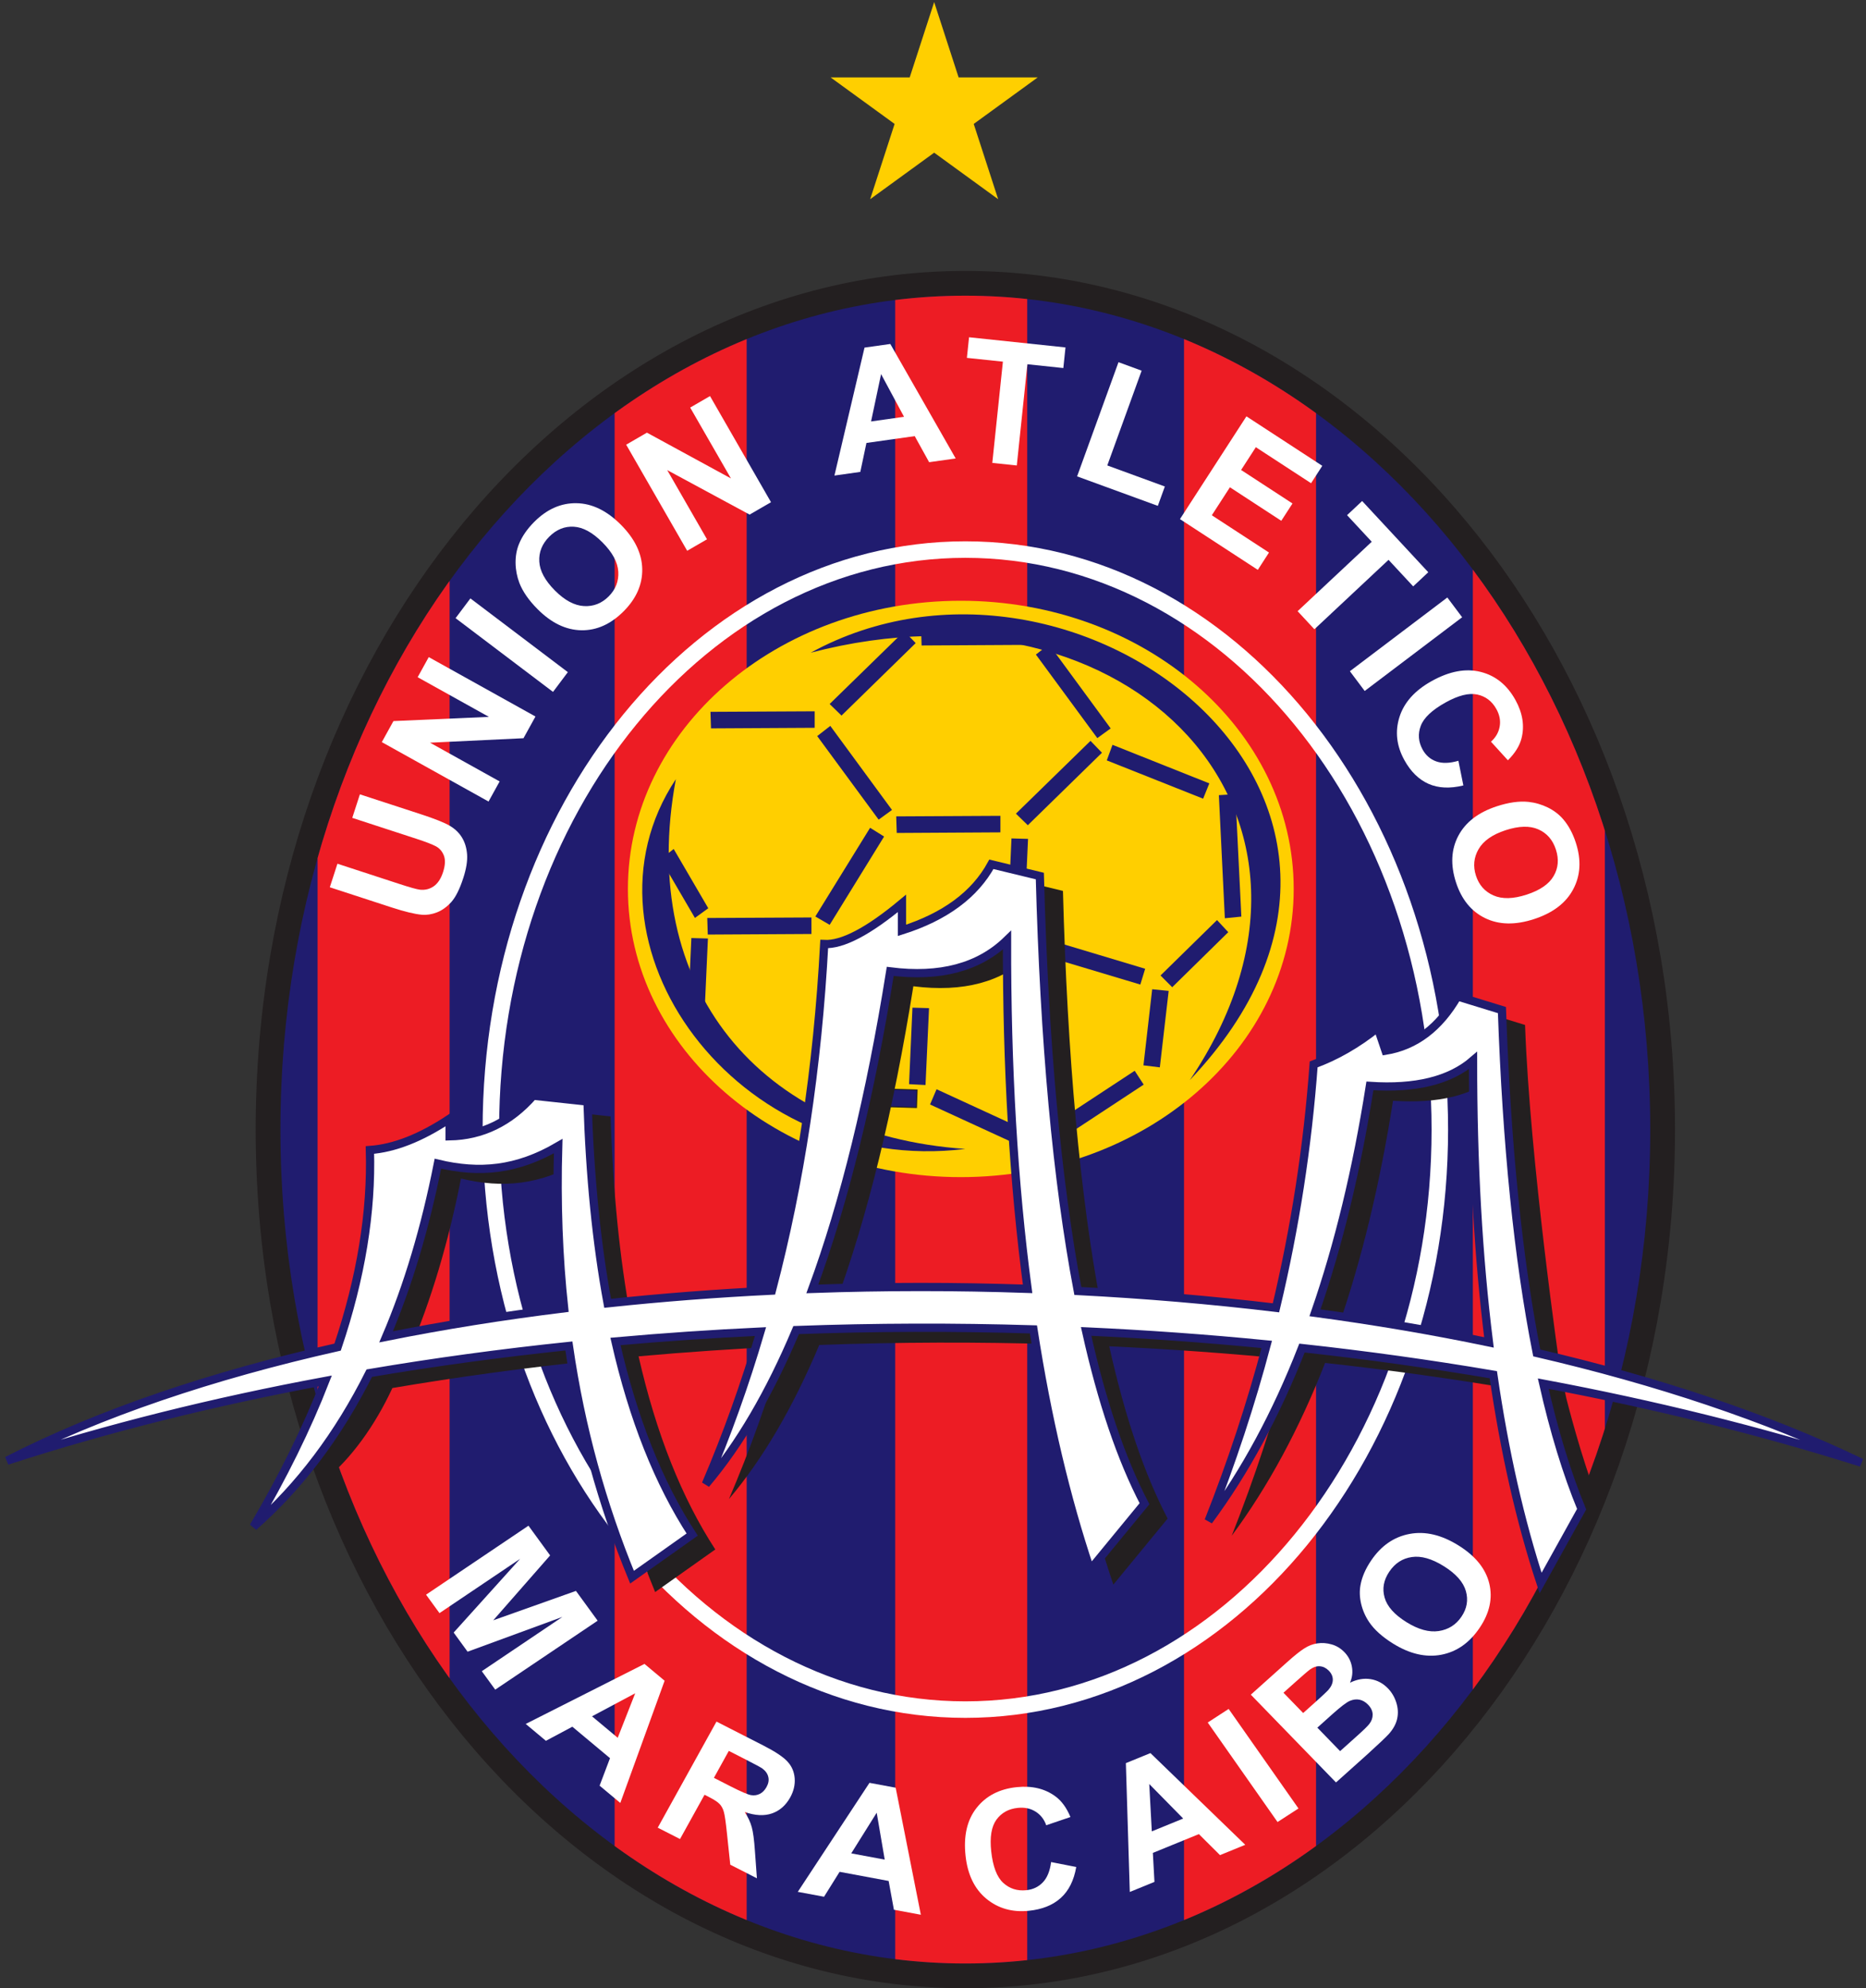 <?xml version="1.0" encoding="UTF-8"?>
<svg xmlns="http://www.w3.org/2000/svg" xmlns:xlink="http://www.w3.org/1999/xlink" width="385pt" height="410pt" viewBox="0 0 385 410" version="1.1">
<rect x="0" y="0" width="385" height="410" fill="#333333" stroke="none"/>
<defs>
<clipPath id="clip1">
  <path d="M 65 105 L 93 105 L 93 365 L 65 365 Z M 65 105 "/>
</clipPath>
<clipPath id="clip2">
  <path d="M 57.859 232.934 C 57.859 137.961 121.129 60.973 199.172 60.973 C 277.219 60.973 340.484 137.961 340.484 232.934 C 340.484 327.902 277.219 404.891 199.172 404.891 C 121.129 404.891 57.859 327.902 57.859 232.934 Z M 57.859 232.934 "/>
</clipPath>
<clipPath id="clip3">
  <path d="M 126 61 L 155 61 L 155 405 L 126 405 Z M 126 61 "/>
</clipPath>
<clipPath id="clip4">
  <path d="M 57.859 232.934 C 57.859 137.961 121.129 60.973 199.172 60.973 C 277.219 60.973 340.484 137.961 340.484 232.934 C 340.484 327.902 277.219 404.891 199.172 404.891 C 121.129 404.891 57.859 327.902 57.859 232.934 Z M 57.859 232.934 "/>
</clipPath>
<clipPath id="clip5">
  <path d="M 184 60 L 212 60 L 212 405 L 184 405 Z M 184 60 "/>
</clipPath>
<clipPath id="clip6">
  <path d="M 57.859 232.934 C 57.859 137.961 121.129 60.973 199.172 60.973 C 277.219 60.973 340.484 137.961 340.484 232.934 C 340.484 327.902 277.219 404.891 199.172 404.891 C 121.129 404.891 57.859 327.902 57.859 232.934 Z M 57.859 232.934 "/>
</clipPath>
<clipPath id="clip7">
  <path d="M 244 62 L 272 62 L 272 405 L 244 405 Z M 244 62 "/>
</clipPath>
<clipPath id="clip8">
  <path d="M 57.859 232.934 C 57.859 137.961 121.129 60.973 199.172 60.973 C 277.219 60.973 340.484 137.961 340.484 232.934 C 340.484 327.902 277.219 404.891 199.172 404.891 C 121.129 404.891 57.859 327.902 57.859 232.934 Z M 57.859 232.934 "/>
</clipPath>
<clipPath id="clip9">
  <path d="M 303 103 L 332 103 L 332 363 L 303 363 Z M 303 103 "/>
</clipPath>
<clipPath id="clip10">
  <path d="M 57.859 232.934 C 57.859 137.961 121.129 60.973 199.172 60.973 C 277.219 60.973 340.484 137.961 340.484 232.934 C 340.484 327.902 277.219 404.891 199.172 404.891 C 121.129 404.891 57.859 327.902 57.859 232.934 Z M 57.859 232.934 "/>
</clipPath>
</defs>
<g id="surface1">
<path style=" stroke:none;fill-rule:nonzero;fill:rgb(13.699%,12.199%,12.5%);fill-opacity:1;" d="M 52.754 232.934 C 52.754 135.141 118.309 55.867 199.172 55.867 C 280.039 55.867 345.594 135.141 345.594 232.934 C 345.594 330.727 280.039 410 199.172 410 C 118.309 410 52.754 330.727 52.754 232.934 "/>
<path style=" stroke:none;fill-rule:nonzero;fill:rgb(12.5%,10.999%,43.5%);fill-opacity:1;" d="M 57.859 232.934 C 57.859 137.961 121.129 60.973 199.172 60.973 C 277.219 60.973 340.484 137.961 340.484 232.934 C 340.484 327.902 277.219 404.891 199.172 404.891 C 121.129 404.891 57.859 327.902 57.859 232.934 "/>
<g clip-path="url(#clip1)" clip-rule="nonzero">
<g clip-path="url(#clip2)" clip-rule="nonzero">
<path style=" stroke:none;fill-rule:nonzero;fill:rgb(92.899%,10.999%,14.099%);fill-opacity:1;" d="M 65.523 105.242 L 92.762 105.242 L 92.762 364.031 L 65.523 364.031 L 65.523 105.242 "/>
</g>
</g>
<g clip-path="url(#clip3)" clip-rule="nonzero">
<g clip-path="url(#clip4)" clip-rule="nonzero">
<path style=" stroke:none;fill-rule:nonzero;fill:rgb(92.899%,10.999%,14.099%);fill-opacity:1;" d="M 126.812 61.824 L 154.055 61.824 L 154.055 404.039 L 126.812 404.039 L 126.812 61.824 "/>
</g>
</g>
<g clip-path="url(#clip5)" clip-rule="nonzero">
<g clip-path="url(#clip6)" clip-rule="nonzero">
<path style=" stroke:none;fill-rule:nonzero;fill:rgb(92.899%,10.999%,14.099%);fill-opacity:1;" d="M 184.703 51.609 L 211.941 51.609 L 211.941 410.852 L 184.703 410.852 L 184.703 51.609 "/>
</g>
</g>
<g clip-path="url(#clip7)" clip-rule="nonzero">
<g clip-path="url(#clip8)" clip-rule="nonzero">
<path style=" stroke:none;fill-rule:nonzero;fill:rgb(92.899%,10.999%,14.099%);fill-opacity:1;" d="M 244.289 62.676 L 271.531 62.676 L 271.531 404.891 L 244.289 404.891 L 244.289 62.676 "/>
</g>
</g>
<g clip-path="url(#clip9)" clip-rule="nonzero">
<g clip-path="url(#clip10)" clip-rule="nonzero">
<path style=" stroke:none;fill-rule:nonzero;fill:rgb(92.899%,10.999%,14.099%);fill-opacity:1;" d="M 303.883 103.539 L 331.121 103.539 L 331.121 362.328 L 303.883 362.328 L 303.883 103.539 "/>
</g>
</g>
<path style=" stroke:none;fill-rule:nonzero;fill:rgb(100%,81.2%,0%);fill-opacity:1;" d="M 129.551 183.312 C 129.551 150.488 160.301 123.883 198.234 123.883 C 236.168 123.883 266.922 150.488 266.922 183.312 C 266.922 216.133 236.168 242.738 198.234 242.738 C 160.301 242.738 129.551 216.133 129.551 183.312 "/>
<path style=" stroke:none;fill-rule:evenodd;fill:rgb(12.5%,10.999%,43.5%);fill-opacity:1;" d="M 167.27 134.594 C 221.75 104.789 300.562 164.742 245.496 222.719 C 282.285 168.234 233.625 117.246 167.27 134.594 "/>
<path style=" stroke:none;fill-rule:evenodd;fill:rgb(12.5%,10.999%,43.5%);fill-opacity:1;" d="M 139.445 160.672 C 117.094 194.312 151.902 242.738 199.164 236.922 C 156.793 234.012 131.414 203.703 139.445 160.672 "/>
<path style=" stroke:none;fill-rule:nonzero;fill:rgb(12.5%,10.999%,43.5%);fill-opacity:1;" d="M 185.02 171.766 L 206.41 171.641 L 206.41 168.234 L 184.91 168.348 L 185.02 171.766 "/>
<path style=" stroke:none;fill-rule:nonzero;fill:rgb(12.5%,10.999%,43.5%);fill-opacity:1;" d="M 146.695 150.203 L 168.086 150.082 L 168.086 146.676 L 146.586 146.785 L 146.695 150.203 "/>
<path style=" stroke:none;fill-rule:nonzero;fill:rgb(12.5%,10.999%,43.5%);fill-opacity:1;" d="M 146.031 192.719 L 167.422 192.598 L 167.422 189.191 L 145.922 189.301 L 146.031 192.719 "/>
<path style=" stroke:none;fill-rule:nonzero;fill:rgb(12.5%,10.999%,43.5%);fill-opacity:1;" d="M 190.148 133.105 L 211.539 132.984 L 211.539 129.578 L 190.039 129.688 L 190.148 133.105 "/>
<path style=" stroke:none;fill-rule:nonzero;fill:rgb(12.5%,10.999%,43.5%);fill-opacity:1;" d="M 173.625 147.559 L 188.926 132.613 L 186.562 130.164 L 171.172 145.176 L 173.625 147.559 "/>
<path style=" stroke:none;fill-rule:nonzero;fill:rgb(12.5%,10.999%,43.5%);fill-opacity:1;" d="M 212.062 170.172 L 227.363 155.223 L 224.996 152.773 L 209.609 167.785 L 212.062 170.172 "/>
<path style=" stroke:none;fill-rule:nonzero;fill:rgb(12.5%,10.999%,43.5%);fill-opacity:1;" d="M 171.18 190.711 L 182.41 172.504 L 179.523 170.699 L 168.223 188.992 L 171.18 190.711 "/>
<path style=" stroke:none;fill-rule:nonzero;fill:rgb(12.5%,10.999%,43.5%);fill-opacity:1;" d="M 241.855 203.578 L 253.422 192.223 L 251.098 189.73 L 239.441 201.156 L 241.855 203.578 "/>
<path style=" stroke:none;fill-rule:nonzero;fill:rgb(12.5%,10.999%,43.5%);fill-opacity:1;" d="M 168.609 151.789 L 181.285 169.02 L 184.039 167.02 L 171.312 149.688 L 168.609 151.789 "/>
<path style=" stroke:none;fill-rule:nonzero;fill:rgb(12.5%,10.999%,43.5%);fill-opacity:1;" d="M 213.73 134.977 L 226.402 152.207 L 229.156 150.207 L 216.43 132.879 L 213.73 134.977 "/>
<path style=" stroke:none;fill-rule:nonzero;fill:rgb(12.5%,10.999%,43.5%);fill-opacity:1;" d="M 228.355 156.801 L 248.234 164.699 L 249.512 161.543 L 229.535 153.59 L 228.355 156.801 "/>
<path style=" stroke:none;fill-rule:nonzero;fill:rgb(12.5%,10.999%,43.5%);fill-opacity:1;" d="M 214.785 196.891 L 235.277 203.027 L 236.273 199.77 L 215.68 193.59 L 214.785 196.891 "/>
<path style=" stroke:none;fill-rule:nonzero;fill:rgb(12.5%,10.999%,43.5%);fill-opacity:1;" d="M 191.891 227.758 L 211.328 236.688 L 212.766 233.602 L 193.234 224.613 L 191.891 227.758 "/>
<path style=" stroke:none;fill-rule:nonzero;fill:rgb(12.5%,10.999%,43.5%);fill-opacity:1;" d="M 218.098 235.41 L 235.969 223.66 L 234.113 220.805 L 216.145 232.605 L 218.098 235.41 "/>
<path style=" stroke:none;fill-rule:nonzero;fill:rgb(12.5%,10.999%,43.5%);fill-opacity:1;" d="M 237.723 203.996 L 235.922 219.688 L 239.301 220.102 L 241.125 204.336 L 237.723 203.996 "/>
<path style=" stroke:none;fill-rule:nonzero;fill:rgb(12.5%,10.999%,43.5%);fill-opacity:1;" d="M 256.121 189.016 L 254.879 163.762 L 251.48 163.973 L 252.715 189.355 L 256.121 189.016 "/>
<path style="fill:none;stroke-width:4.256;stroke-linecap:butt;stroke-linejoin:miter;stroke:rgb(13.699%,12.199%,12.5%);stroke-opacity:1;stroke-miterlimit:3.864;" d="M 1676.016 1823.516 L 1889.844 1817.266 L 1891.016 1851.289 L 1676.094 1857.695 Z M 1676.016 1823.516 " transform="matrix(0.1,0,0,-0.1,0,410)"/>
<path style=" stroke:none;fill-rule:nonzero;fill:rgb(12.5%,10.999%,43.5%);fill-opacity:1;" d="M 167.602 227.648 L 188.984 228.273 L 189.102 224.871 L 167.609 224.23 L 167.602 227.648 "/>
<path style=" stroke:none;fill-rule:nonzero;fill:rgb(12.5%,10.999%,43.5%);fill-opacity:1;" d="M 188.262 207.793 L 187.559 223.566 L 190.957 223.746 L 191.68 207.891 L 188.262 207.793 "/>
<path style=" stroke:none;fill-rule:nonzero;fill:rgb(12.5%,10.999%,43.5%);fill-opacity:1;" d="M 208.691 172.891 L 207.988 188.664 L 211.387 188.844 L 212.109 172.988 L 208.691 172.891 "/>
<path style="fill:none;stroke-width:34.05;stroke-linecap:butt;stroke-linejoin:miter;stroke:rgb(100%,100%,100%);stroke-opacity:1;stroke-miterlimit:3.864;" d="M 1012.773 1770.664 C 1012.773 2431.25 1451.055 2966.719 1991.719 2966.719 C 2532.422 2966.719 2970.703 2431.25 2970.703 1770.664 C 2970.703 1110.117 2532.422 574.609 1991.719 574.609 C 1451.055 574.609 1012.773 1110.117 1012.773 1770.664 Z M 1012.773 1770.664 " transform="matrix(0.1,0,0,-0.1,0,410)"/>
<path style=" stroke:none;fill-rule:nonzero;fill:rgb(13.699%,12.199%,12.5%);fill-opacity:1;" d="M 276.082 273.777 C 288.332 275.43 300.34 277.465 311.977 279.887 C 309.777 262.309 308.684 242.934 308.691 221.754 C 303.91 225.875 296.816 227.621 287.414 226.992 C 284.699 244.246 280.922 259.844 276.082 273.777 Z M 121.164 272.855 C 120.016 262.254 119.598 251.148 119.938 239.406 C 111.395 244.406 103.66 245.078 95.113 243.031 C 92.504 256.262 88.941 268.16 84.43 278.734 C 96.258 276.367 108.555 274.406 121.164 272.855 Z M 216.785 268.84 C 213.895 247.109 212.48 223.137 212.543 196.934 C 206.777 202.531 198.746 204.68 188.445 203.379 C 184.332 229.109 178.977 250.934 172.379 268.855 C 187.098 268.332 201.969 268.328 216.785 268.84 Z M 150.402 309.121 C 154.719 299.035 158.477 288.547 161.676 277.652 C 151.633 278.125 141.648 278.805 131.754 279.691 C 135.379 295.609 140.652 308.883 147.582 319.516 L 135.172 328.301 C 129 313.281 124.609 297.586 122.145 280.621 C 108.18 282.074 94.422 283.945 80.961 286.23 C 77.355 293.984 72.461 300.793 66.887 305.332 C 66.738 294.723 68.105 297.531 71.887 287.836 L 74.422 280.859 C 79.242 266.578 81.465 253.027 81.094 240.211 C 86.121 239.852 91.605 237.699 97.531 233.762 L 97.531 237.391 C 104.223 237.266 109.973 234.473 114.781 229.008 L 125.984 230.219 C 126.461 245.535 127.844 259.406 130.137 271.824 C 141.25 270.641 152.578 269.766 164.023 269.207 C 169.855 247.004 173.453 223.184 174.824 197.738 C 178.562 197.934 183.91 195.141 190.863 189.355 L 190.863 194.918 C 199.738 192.102 205.891 187.562 209.316 181.297 L 219.312 183.715 C 220.219 217.984 222.832 246.508 227.148 269.281 C 240.922 269.988 254.602 271.145 268.031 272.754 C 271.973 256.25 274.566 239.52 275.809 222.562 C 280.367 220.914 284.773 218.387 289.027 214.984 L 290.637 219.738 C 296.781 218.738 301.727 215.004 305.469 208.535 L 314.656 211.359 C 315.617 239.172 321.84 282.059 321.84 282.059 L 323.18 288.391 C 323.18 288.391 326.41 301.203 329.461 308.609 L 320.43 326.016 C 316.23 313.242 315.18 302.414 312.879 286.551 C 299.879 284.336 286.691 282.508 273.398 281.055 C 268.078 294.66 261.656 306.539 254.129 316.695 C 258.879 304.691 262.879 292.559 266.129 280.301 C 253.77 279.086 241.324 278.191 228.863 277.621 C 232.09 292.121 236.105 303.965 240.91 313.148 L 229.707 326.77 C 224.711 311.902 220.805 295.379 217.992 277.203 C 201.633 276.703 185.27 276.754 169.035 277.348 C 163.578 290.305 157.367 300.898 150.402 309.121 "/>
<path style=" stroke:none;fill-rule:nonzero;fill:rgb(100%,100%,100%);fill-opacity:1;" d="M 271.312 270.711 C 283.562 272.359 295.57 274.395 307.207 276.82 C 305.008 259.242 303.91 239.863 303.922 218.688 C 299.141 222.809 292.047 224.555 282.645 223.926 C 279.93 241.18 276.152 256.773 271.312 270.711 Z M 116.395 269.785 C 115.246 259.188 114.828 248.082 115.168 236.34 C 106.625 241.34 98.891 242.012 90.344 239.965 C 87.734 253.191 84.172 265.094 79.66 275.668 C 91.488 273.301 103.785 271.34 116.395 269.785 Z M 212.016 265.773 C 209.125 244.039 207.711 220.07 207.773 193.863 C 202.008 199.465 193.977 201.613 183.676 200.312 C 179.562 226.043 174.207 247.867 167.605 265.785 C 182.328 265.266 197.199 265.258 212.016 265.773 Z M 145.633 306.051 C 149.949 295.969 153.707 285.48 156.906 274.586 C 146.863 275.059 136.879 275.738 126.984 276.625 C 130.605 292.539 135.883 305.816 142.812 316.449 L 130.402 325.234 C 124.23 310.215 119.84 294.52 117.375 277.555 C 103.41 279.008 89.652 280.879 76.191 283.16 C 69.797 295.91 61.836 306.469 52.305 314.836 C 58.398 304.488 63.336 294.465 67.113 284.77 C 44.113 289.035 22.062 294.523 1.449 301.215 C 20.57 291.414 43.852 283.594 69.656 277.789 C 74.473 263.508 76.695 249.961 76.32 237.145 C 81.352 236.781 86.836 234.633 92.762 230.695 L 92.762 234.324 C 99.453 234.199 105.203 231.402 110.012 225.941 L 121.215 227.148 C 121.691 242.469 123.074 256.336 125.367 268.758 C 136.48 267.574 147.812 266.699 159.254 266.141 C 165.086 243.938 168.684 220.113 170.055 194.672 C 173.793 194.863 179.141 192.07 186.094 186.289 L 186.094 191.852 C 194.969 189.035 201.121 184.492 204.547 178.23 L 214.543 180.648 C 215.449 214.918 218.062 243.441 222.379 266.215 C 236.148 266.922 249.832 268.074 263.262 269.688 C 267.203 253.184 269.797 236.453 271.039 219.492 C 275.598 217.848 280.004 215.32 284.258 211.918 L 285.867 216.672 C 292.012 215.672 296.953 211.938 300.699 205.469 L 309.887 208.289 C 310.848 236.105 313.242 259.672 317.07 278.988 C 341.73 284.703 364.484 292.238 384.031 301.617 C 363.062 294.988 341.051 289.562 318.41 285.324 C 320.637 295.176 323.273 303.805 326.328 311.211 L 317.863 326.441 C 313.66 313.668 310.41 299.348 308.105 283.48 C 295.105 281.27 281.922 279.438 268.629 277.988 C 263.309 291.594 256.887 303.473 249.359 313.629 C 254.109 301.625 258.109 289.492 261.359 277.234 C 248.996 276.016 236.555 275.125 224.094 274.555 C 227.32 289.055 231.336 300.898 236.141 310.082 L 224.938 323.703 C 219.941 308.836 216.035 292.312 213.223 274.137 C 196.863 273.637 180.496 273.684 164.266 274.277 C 158.809 287.238 152.598 297.828 145.633 306.051 "/>
<path style="fill:none;stroke-width:17.025;stroke-linecap:butt;stroke-linejoin:miter;stroke:rgb(12.5%,10.999%,43.5%);stroke-opacity:1;stroke-miterlimit:3.864;" d="M 2713.125 1392.891 C 2835.625 1376.406 2955.703 1356.055 3072.07 1331.797 C 3050.078 1507.578 3039.102 1701.367 3039.219 1913.125 C 2991.406 1871.914 2920.469 1854.453 2826.445 1860.742 C 2799.297 1688.203 2761.523 1532.266 2713.125 1392.891 Z M 2713.125 1392.891 " transform="matrix(0.1,0,0,-0.1,0,410)"/>
<path style="fill:none;stroke-width:17.025;stroke-linecap:butt;stroke-linejoin:miter;stroke:rgb(12.5%,10.999%,43.5%);stroke-opacity:1;stroke-miterlimit:3.864;" d="M 1163.945 1402.148 C 1152.461 1508.125 1148.281 1619.18 1151.68 1736.602 C 1066.25 1686.602 988.906 1679.883 903.438 1700.352 C 877.344 1568.086 841.719 1449.062 796.602 1343.32 C 914.883 1366.992 1037.852 1386.602 1163.945 1402.148 Z M 1163.945 1402.148 " transform="matrix(0.1,0,0,-0.1,0,410)"/>
<path style="fill:none;stroke-width:17.025;stroke-linecap:butt;stroke-linejoin:miter;stroke:rgb(12.5%,10.999%,43.5%);stroke-opacity:1;stroke-miterlimit:3.864;" d="M 2120.156 1442.266 C 2091.25 1659.609 2077.109 1899.297 2077.734 2161.367 C 2020.078 2105.352 1939.766 2083.867 1836.758 2096.875 C 1795.625 1839.57 1742.07 1621.328 1676.055 1442.148 C 1823.281 1447.344 1971.992 1447.422 2120.156 1442.266 Z M 2120.156 1442.266 " transform="matrix(0.1,0,0,-0.1,0,410)"/>
<path style="fill:none;stroke-width:17.025;stroke-linecap:butt;stroke-linejoin:miter;stroke:rgb(12.5%,10.999%,43.5%);stroke-opacity:1;stroke-miterlimit:3.864;" d="M 1456.328 1039.492 C 1499.492 1140.312 1537.07 1245.195 1569.062 1354.141 C 1468.633 1349.414 1368.789 1342.617 1269.844 1333.75 C 1306.055 1174.609 1358.828 1041.836 1428.125 935.508 L 1304.023 847.656 C 1242.305 997.852 1198.398 1154.805 1173.75 1324.453 C 1034.102 1309.922 896.523 1291.211 761.914 1268.398 C 697.969 1140.898 618.359 1035.312 523.047 951.641 C 583.984 1055.117 633.359 1155.352 671.133 1252.305 C 441.133 1209.648 220.625 1154.766 14.492 1087.852 C 205.703 1185.859 438.516 1264.062 696.562 1322.109 C 744.727 1464.922 766.953 1600.391 763.203 1728.555 C 813.516 1732.188 868.359 1753.672 927.617 1793.047 L 927.617 1756.758 C 994.531 1758.008 1052.031 1785.977 1100.117 1840.586 L 1212.148 1828.516 C 1216.914 1675.312 1230.742 1536.641 1253.672 1412.422 C 1364.805 1424.258 1478.125 1433.008 1592.539 1438.594 C 1650.859 1660.625 1686.836 1898.867 1700.547 2153.281 C 1737.93 2151.367 1791.406 2179.297 1860.938 2237.109 L 1860.938 2181.484 C 1949.688 2209.648 2011.211 2255.078 2045.469 2317.695 L 2145.43 2293.516 C 2154.492 1950.82 2180.625 1665.586 2223.789 1437.852 C 2361.484 1430.781 2498.32 1419.258 2632.617 1403.125 C 2672.031 1568.164 2697.969 1735.469 2710.391 1905.078 C 2755.977 1921.523 2800.039 1946.797 2842.578 1980.82 L 2858.672 1933.281 C 2920.117 1943.281 2969.531 1980.625 3006.992 2045.312 L 3098.867 2017.109 C 3108.477 1738.945 3132.422 1503.281 3170.703 1310.117 C 3417.305 1252.969 3644.844 1177.617 3840.312 1083.828 C 3630.625 1150.117 3410.508 1204.375 3184.102 1246.758 C 3206.367 1148.242 3232.734 1061.953 3263.281 987.891 L 3178.633 835.586 C 3136.602 963.32 3104.102 1106.523 3081.055 1265.195 C 2951.055 1287.305 2819.219 1305.625 2686.289 1320.117 C 2633.086 1184.062 2568.867 1065.273 2493.594 963.711 C 2541.094 1083.75 2581.094 1205.078 2613.594 1327.656 C 2489.961 1339.844 2365.547 1348.75 2240.938 1354.453 C 2273.203 1209.453 2313.359 1091.016 2361.406 999.18 L 2249.375 862.969 C 2199.414 1011.641 2160.352 1176.875 2132.227 1358.633 C 1968.633 1363.633 1804.961 1363.164 1642.656 1357.227 C 1588.086 1227.617 1525.977 1121.719 1456.328 1039.492 Z M 1456.328 1039.492 " transform="matrix(0.1,0,0,-0.1,0,410)"/>
<path style=" stroke:none;fill-rule:nonzero;fill:rgb(100%,100%,100%);fill-opacity:1;" d="M 68.047 182.965 L 69.621 178.109 L 82.586 182.34 C 84.645 183.012 86 183.387 86.648 183.465 C 87.695 183.578 88.645 183.344 89.492 182.762 C 90.336 182.164 90.977 181.191 91.414 179.836 C 91.859 178.461 91.918 177.332 91.59 176.449 C 91.25 175.566 90.695 174.922 89.926 174.512 C 89.152 174.105 87.82 173.59 85.926 172.973 L 72.68 168.652 L 74.254 163.801 L 86.828 167.902 C 89.703 168.84 91.691 169.633 92.793 170.281 C 93.895 170.934 94.738 171.746 95.324 172.723 C 95.914 173.688 96.266 174.84 96.371 176.18 C 96.469 177.516 96.211 179.137 95.594 181.035 C 94.852 183.332 94.027 184.988 93.117 186.008 C 92.203 187.016 91.215 187.727 90.152 188.141 C 89.082 188.555 88.047 188.719 87.051 188.633 C 85.574 188.504 83.5 188 80.82 187.129 L 68.047 182.965 "/>
<path style=" stroke:none;fill-rule:nonzero;fill:rgb(100%,100%,100%);fill-opacity:1;" d="M 100.797 165.285 L 78.777 153.035 L 81.176 148.695 L 100.875 147.828 L 86.172 139.648 L 88.461 135.504 L 110.48 147.754 L 108.008 152.23 L 88.727 153.152 L 103.086 161.141 L 100.797 165.285 "/>
<path style=" stroke:none;fill-rule:nonzero;fill:rgb(100%,100%,100%);fill-opacity:1;" d="M 114.102 142.68 L 93.996 127.473 L 97.055 123.398 L 117.16 138.605 L 114.102 142.68 "/>
<path style=" stroke:none;fill-rule:evenodd;fill:rgb(100%,100%,100%);fill-opacity:1;" d="M 110.918 125.617 C 109.105 123.797 107.855 121.996 107.164 120.219 C 106.664 118.902 106.398 117.531 106.375 116.109 C 106.359 114.68 106.594 113.371 107.078 112.188 C 107.719 110.602 108.766 109.086 110.215 107.629 C 112.836 104.996 115.746 103.711 118.945 103.766 C 122.148 103.816 125.203 105.293 128.102 108.203 C 130.973 111.086 132.441 114.129 132.508 117.328 C 132.566 120.523 131.285 123.43 128.672 126.055 C 126.023 128.711 123.113 130.016 119.941 129.969 C 116.758 129.91 113.75 128.461 110.918 125.617 Z M 114.5 121.777 C 116.516 123.801 118.512 124.867 120.484 124.98 C 122.453 125.09 124.152 124.422 125.586 122.984 C 127.02 121.547 127.68 119.852 127.566 117.902 C 127.453 115.938 126.363 113.918 124.301 111.848 C 122.258 109.797 120.289 108.723 118.387 108.617 C 116.492 108.504 114.805 109.188 113.32 110.676 C 111.84 112.16 111.156 113.871 111.27 115.805 C 111.375 117.73 112.453 119.723 114.5 121.777 "/>
<path style=" stroke:none;fill-rule:nonzero;fill:rgb(100%,100%,100%);fill-opacity:1;" d="M 141.781 113.578 L 129.195 91.699 L 133.477 89.219 L 150.809 98.656 L 142.402 84.047 L 146.492 81.676 L 159.078 103.559 L 154.66 106.117 L 137.664 96.941 L 145.871 111.211 L 141.781 113.578 "/>
<path style=" stroke:none;fill-rule:evenodd;fill:rgb(100%,100%,100%);fill-opacity:1;" d="M 197.18 94.539 L 191.703 95.312 L 188.73 89.934 L 178.766 91.34 L 177.504 97.312 L 172.164 98.066 L 178.371 71.68 L 183.691 70.93 Z M 186.523 85.949 L 181.789 77.148 L 179.723 86.906 Z M 186.523 85.949 "/>
<path style=" stroke:none;fill-rule:nonzero;fill:rgb(100%,100%,100%);fill-opacity:1;" d="M 204.734 95.457 L 206.922 74.578 L 199.492 73.797 L 199.938 69.547 L 219.836 71.645 L 219.391 75.895 L 211.977 75.113 L 209.789 95.988 L 204.734 95.457 "/>
<path style=" stroke:none;fill-rule:nonzero;fill:rgb(100%,100%,100%);fill-opacity:1;" d="M 222.23 98.234 L 230.77 74.688 L 235.547 76.434 L 228.461 95.98 L 240.336 100.32 L 238.887 104.316 L 222.23 98.234 "/>
<path style=" stroke:none;fill-rule:nonzero;fill:rgb(100%,100%,100%);fill-opacity:1;" d="M 243.453 107.047 L 257.168 85.855 L 272.82 96.059 L 270.504 99.645 L 259.109 92.219 L 256.07 96.914 L 266.672 103.824 L 264.359 107.395 L 253.762 100.484 L 250.027 106.254 L 261.824 113.941 L 259.516 117.512 L 243.453 107.047 "/>
<path style=" stroke:none;fill-rule:nonzero;fill:rgb(100%,100%,100%);fill-opacity:1;" d="M 267.727 126.031 L 283.023 111.715 L 277.93 106.234 L 281.043 103.316 L 294.688 118.004 L 291.574 120.918 L 286.488 115.445 L 271.191 129.762 L 267.727 126.031 "/>
<path style=" stroke:none;fill-rule:nonzero;fill:rgb(100%,100%,100%);fill-opacity:1;" d="M 278.512 138.414 L 298.617 123.211 L 301.676 127.285 L 281.57 142.488 L 278.512 138.414 "/>
<path style=" stroke:none;fill-rule:nonzero;fill:rgb(100%,100%,100%);fill-opacity:1;" d="M 300.902 156.883 L 301.926 161.969 C 299.156 162.645 296.758 162.531 294.734 161.637 C 292.723 160.746 291.062 159.113 289.754 156.742 C 288.133 153.809 287.797 150.844 288.746 147.844 C 289.703 144.84 291.914 142.379 295.379 140.449 C 299.047 138.41 302.414 137.777 305.484 138.551 C 308.566 139.32 310.961 141.254 312.672 144.348 C 314.164 147.051 314.582 149.688 313.922 152.262 C 313.535 153.793 312.602 155.297 311.113 156.781 L 307.625 152.949 C 308.621 152.051 309.219 151.004 309.422 149.801 C 309.629 148.609 309.402 147.422 308.746 146.234 C 307.844 144.598 306.52 143.59 304.785 143.219 C 303.051 142.855 300.871 143.402 298.25 144.863 C 295.465 146.41 293.762 148.016 293.137 149.68 C 292.508 151.34 292.641 152.977 293.527 154.586 C 294.184 155.77 295.121 156.578 296.344 157.016 C 297.566 157.453 299.086 157.41 300.902 156.883 "/>
<path style=" stroke:none;fill-rule:evenodd;fill:rgb(100%,100%,100%);fill-opacity:1;" d="M 308.848 166.258 C 311.285 165.465 313.449 165.16 315.344 165.355 C 316.738 165.504 318.074 165.891 319.348 166.512 C 320.625 167.148 321.68 167.949 322.512 168.926 C 323.629 170.215 324.504 171.84 325.137 173.797 C 326.281 177.336 326.105 180.52 324.602 183.355 C 323.105 186.199 320.406 188.258 316.508 189.527 C 312.641 190.789 309.273 190.723 306.402 189.324 C 303.543 187.926 301.539 185.465 300.398 181.934 C 299.242 178.359 299.402 175.164 300.887 172.352 C 302.383 169.531 305.035 167.5 308.848 166.258 Z M 310.629 171.203 C 307.918 172.09 306.062 173.387 305.066 175.102 C 304.078 176.812 303.898 178.637 304.523 180.57 C 305.152 182.504 306.355 183.863 308.137 184.648 C 309.934 185.438 312.223 185.383 314.996 184.477 C 317.742 183.582 319.594 182.309 320.551 180.652 C 321.512 179.012 321.668 177.191 321.02 175.191 C 320.371 173.191 319.164 171.805 317.398 171.027 C 315.641 170.246 313.383 170.305 310.629 171.203 "/>
<path style=" stroke:none;fill-rule:nonzero;fill:rgb(100%,100%,100%);fill-opacity:1;" d="M 87.906 328.84 L 109.035 314.617 L 113.504 320.746 L 101.77 334.125 L 118.832 328.062 L 123.309 334.207 L 102.176 348.426 L 99.406 344.621 L 116.039 333.426 L 96.473 340.598 L 93.602 336.652 L 107.312 321.449 L 90.676 332.645 L 87.906 328.84 "/>
<path style=" stroke:none;fill-rule:evenodd;fill:rgb(100%,100%,100%);fill-opacity:1;" d="M 127.984 371.789 L 123.711 368.223 L 125.859 362.555 L 118.086 356.066 L 112.633 358.977 L 108.469 355.496 L 132.973 343.117 L 137.125 346.586 Z M 127.449 358.352 L 131.055 349.176 L 122.145 353.922 Z M 127.449 358.352 "/>
<path style=" stroke:none;fill-rule:evenodd;fill:rgb(100%,100%,100%);fill-opacity:1;" d="M 135.707 376.887 L 147.828 355.012 L 157.5 359.945 C 159.93 361.188 161.586 362.285 162.461 363.242 C 163.355 364.195 163.852 365.344 163.961 366.688 C 164.066 368.031 163.758 369.348 163.043 370.641 C 162.133 372.281 160.879 373.383 159.281 373.945 C 157.688 374.5 155.812 374.406 153.664 373.664 C 154.348 374.727 154.824 375.758 155.098 376.75 C 155.383 377.75 155.598 379.379 155.754 381.641 L 156.168 387.328 L 150.672 384.523 L 149.988 378.066 C 149.75 375.766 149.535 374.281 149.344 373.625 C 149.156 372.953 148.863 372.414 148.469 372.008 C 148.074 371.59 147.352 371.113 146.293 370.574 L 145.363 370.098 L 140.305 379.23 Z M 147.297 366.609 L 150.695 368.344 C 152.902 369.469 154.328 370.078 154.977 370.18 C 155.621 370.281 156.223 370.191 156.777 369.914 C 157.328 369.633 157.785 369.164 158.152 368.508 C 158.559 367.773 158.68 367.074 158.516 366.418 C 158.363 365.754 157.949 365.172 157.27 364.672 C 156.926 364.434 155.82 363.836 153.961 362.887 L 150.371 361.055 L 147.297 366.609 "/>
<path style=" stroke:none;fill-rule:evenodd;fill:rgb(100%,100%,100%);fill-opacity:1;" d="M 189.992 394.844 L 184.434 393.809 L 183.348 387.875 L 173.23 385.992 L 170.02 391.129 L 164.602 390.121 L 179.395 367.641 L 184.797 368.645 Z M 182.539 383.473 L 180.883 373.801 L 175.633 382.188 Z M 182.539 383.473 "/>
<path style=" stroke:none;fill-rule:nonzero;fill:rgb(100%,100%,100%);fill-opacity:1;" d="M 216.867 383.98 L 222.055 384.996 C 221.574 387.766 220.512 389.895 218.855 391.387 C 217.215 392.867 215.016 393.746 212.266 394.027 C 208.859 394.375 205.938 393.543 203.504 391.539 C 201.066 389.52 199.641 386.574 199.219 382.699 C 198.77 378.598 199.527 375.309 201.484 372.82 C 203.441 370.324 206.219 368.891 209.809 368.527 C 212.945 368.207 215.59 368.84 217.742 370.422 C 219.023 371.355 220.062 372.777 220.859 374.691 L 215.863 376.387 C 215.422 375.141 214.676 374.199 213.629 373.555 C 212.59 372.914 211.387 372.664 210.008 372.805 C 208.105 372.996 206.633 373.809 205.586 375.238 C 204.551 376.672 204.191 378.852 204.512 381.785 C 204.852 384.902 205.676 387.059 206.984 388.262 C 208.297 389.465 209.883 389.973 211.75 389.781 C 213.125 389.641 214.262 389.102 215.164 388.16 C 216.062 387.219 216.629 385.828 216.867 383.98 "/>
<path style=" stroke:none;fill-rule:evenodd;fill:rgb(100%,100%,100%);fill-opacity:1;" d="M 256.926 380.418 L 251.715 382.547 L 247.355 378.215 L 237.863 382.09 L 238.191 388.066 L 233.105 390.145 L 232.293 363.578 L 237.363 361.508 Z M 244.121 375.004 L 237.117 367.883 L 237.645 377.648 Z M 244.121 375.004 "/>
<path style=" stroke:none;fill-rule:nonzero;fill:rgb(100%,100%,100%);fill-opacity:1;" d="M 263.586 375.723 L 249.184 355.203 L 253.5 352.402 L 267.906 372.926 L 263.586 375.723 "/>
<path style=" stroke:none;fill-rule:evenodd;fill:rgb(100%,100%,100%);fill-opacity:1;" d="M 258.074 349.461 L 265.617 342.707 C 267.113 341.367 268.281 340.434 269.133 339.906 C 269.98 339.359 270.879 339.02 271.82 338.883 C 272.77 338.738 273.746 338.809 274.75 339.098 C 275.742 339.375 276.617 339.906 277.379 340.691 C 278.203 341.539 278.715 342.531 278.922 343.668 C 279.137 344.801 279.012 345.906 278.539 346.992 C 280 346.281 281.414 346.039 282.785 346.258 C 284.152 346.477 285.344 347.109 286.359 348.156 C 287.16 348.98 287.734 349.965 288.094 351.105 C 288.449 352.234 288.508 353.344 288.266 354.434 C 288.027 355.512 287.453 356.555 286.547 357.57 C 285.977 358.203 284.484 359.617 282.07 361.809 L 275.648 367.562 Z M 264.812 349.062 L 268.875 353.246 L 271.371 351.012 C 272.855 349.68 273.758 348.836 274.078 348.469 C 274.656 347.812 274.961 347.141 274.988 346.457 C 275.012 345.758 274.742 345.113 274.176 344.527 C 273.633 343.969 273.027 343.664 272.367 343.609 C 271.707 343.539 271.023 343.754 270.316 344.246 C 269.898 344.543 268.793 345.496 266.996 347.102 Z M 271.801 356.262 L 276.496 361.102 L 280.023 357.941 C 281.398 356.711 282.23 355.895 282.527 355.488 C 283 354.883 283.227 354.234 283.211 353.539 C 283.195 352.832 282.879 352.156 282.254 351.512 C 281.727 350.969 281.141 350.633 280.5 350.496 C 279.855 350.367 279.191 350.449 278.5 350.742 C 277.816 351.031 276.609 351.953 274.875 353.504 L 271.801 356.262 "/>
<path style=" stroke:none;fill-rule:evenodd;fill:rgb(100%,100%,100%);fill-opacity:1;" d="M 287.395 338.91 C 285.195 337.539 283.559 336.07 282.496 334.504 C 281.715 333.348 281.16 332.09 280.836 330.73 C 280.516 329.363 280.477 328.062 280.711 326.824 C 281.016 325.172 281.742 323.504 282.887 321.812 C 284.957 318.75 287.602 316.918 290.816 316.316 C 294.039 315.703 297.41 316.496 300.93 318.691 C 304.418 320.863 306.531 323.48 307.273 326.535 C 308.008 329.586 307.34 332.637 305.277 335.688 C 303.188 338.777 300.547 340.625 297.355 341.23 C 294.156 341.828 290.836 341.055 287.395 338.91 Z M 290.172 334.496 C 292.621 336.02 294.848 336.637 296.848 336.34 C 298.844 336.035 300.406 335.051 301.535 333.375 C 302.668 331.703 302.973 329.945 302.445 328.098 C 301.914 326.238 300.398 324.527 297.891 322.961 C 295.414 321.418 293.211 320.793 291.281 321.082 C 289.359 321.359 287.816 322.363 286.645 324.094 C 285.477 325.824 285.152 327.602 285.676 329.434 C 286.188 331.258 287.688 332.945 290.172 334.496 "/>
<path style=" stroke:none;fill-rule:nonzero;fill:rgb(12.5%,10.999%,43.5%);fill-opacity:1;" d="M 142.645 193.434 L 141.941 209.207 L 145.344 209.387 L 146.062 193.531 L 142.645 193.434 "/>
<path style=" stroke:none;fill-rule:nonzero;fill:rgb(12.5%,10.999%,43.5%);fill-opacity:1;" d="M 136.301 177.172 L 143.379 189.289 L 146.133 187.289 L 139 175.074 L 136.301 177.172 "/>
<path style=" stroke:none;fill-rule:nonzero;fill:rgb(100%,81.2%,0%);fill-opacity:1;" d="M 205.945 41.078 L 192.742 31.484 L 179.535 41.078 L 184.578 25.555 L 171.371 15.961 L 187.695 15.961 L 192.742 0.434 L 197.785 15.961 L 214.109 15.961 L 200.902 25.555 L 205.945 41.078 "/>
</g>
</svg>
